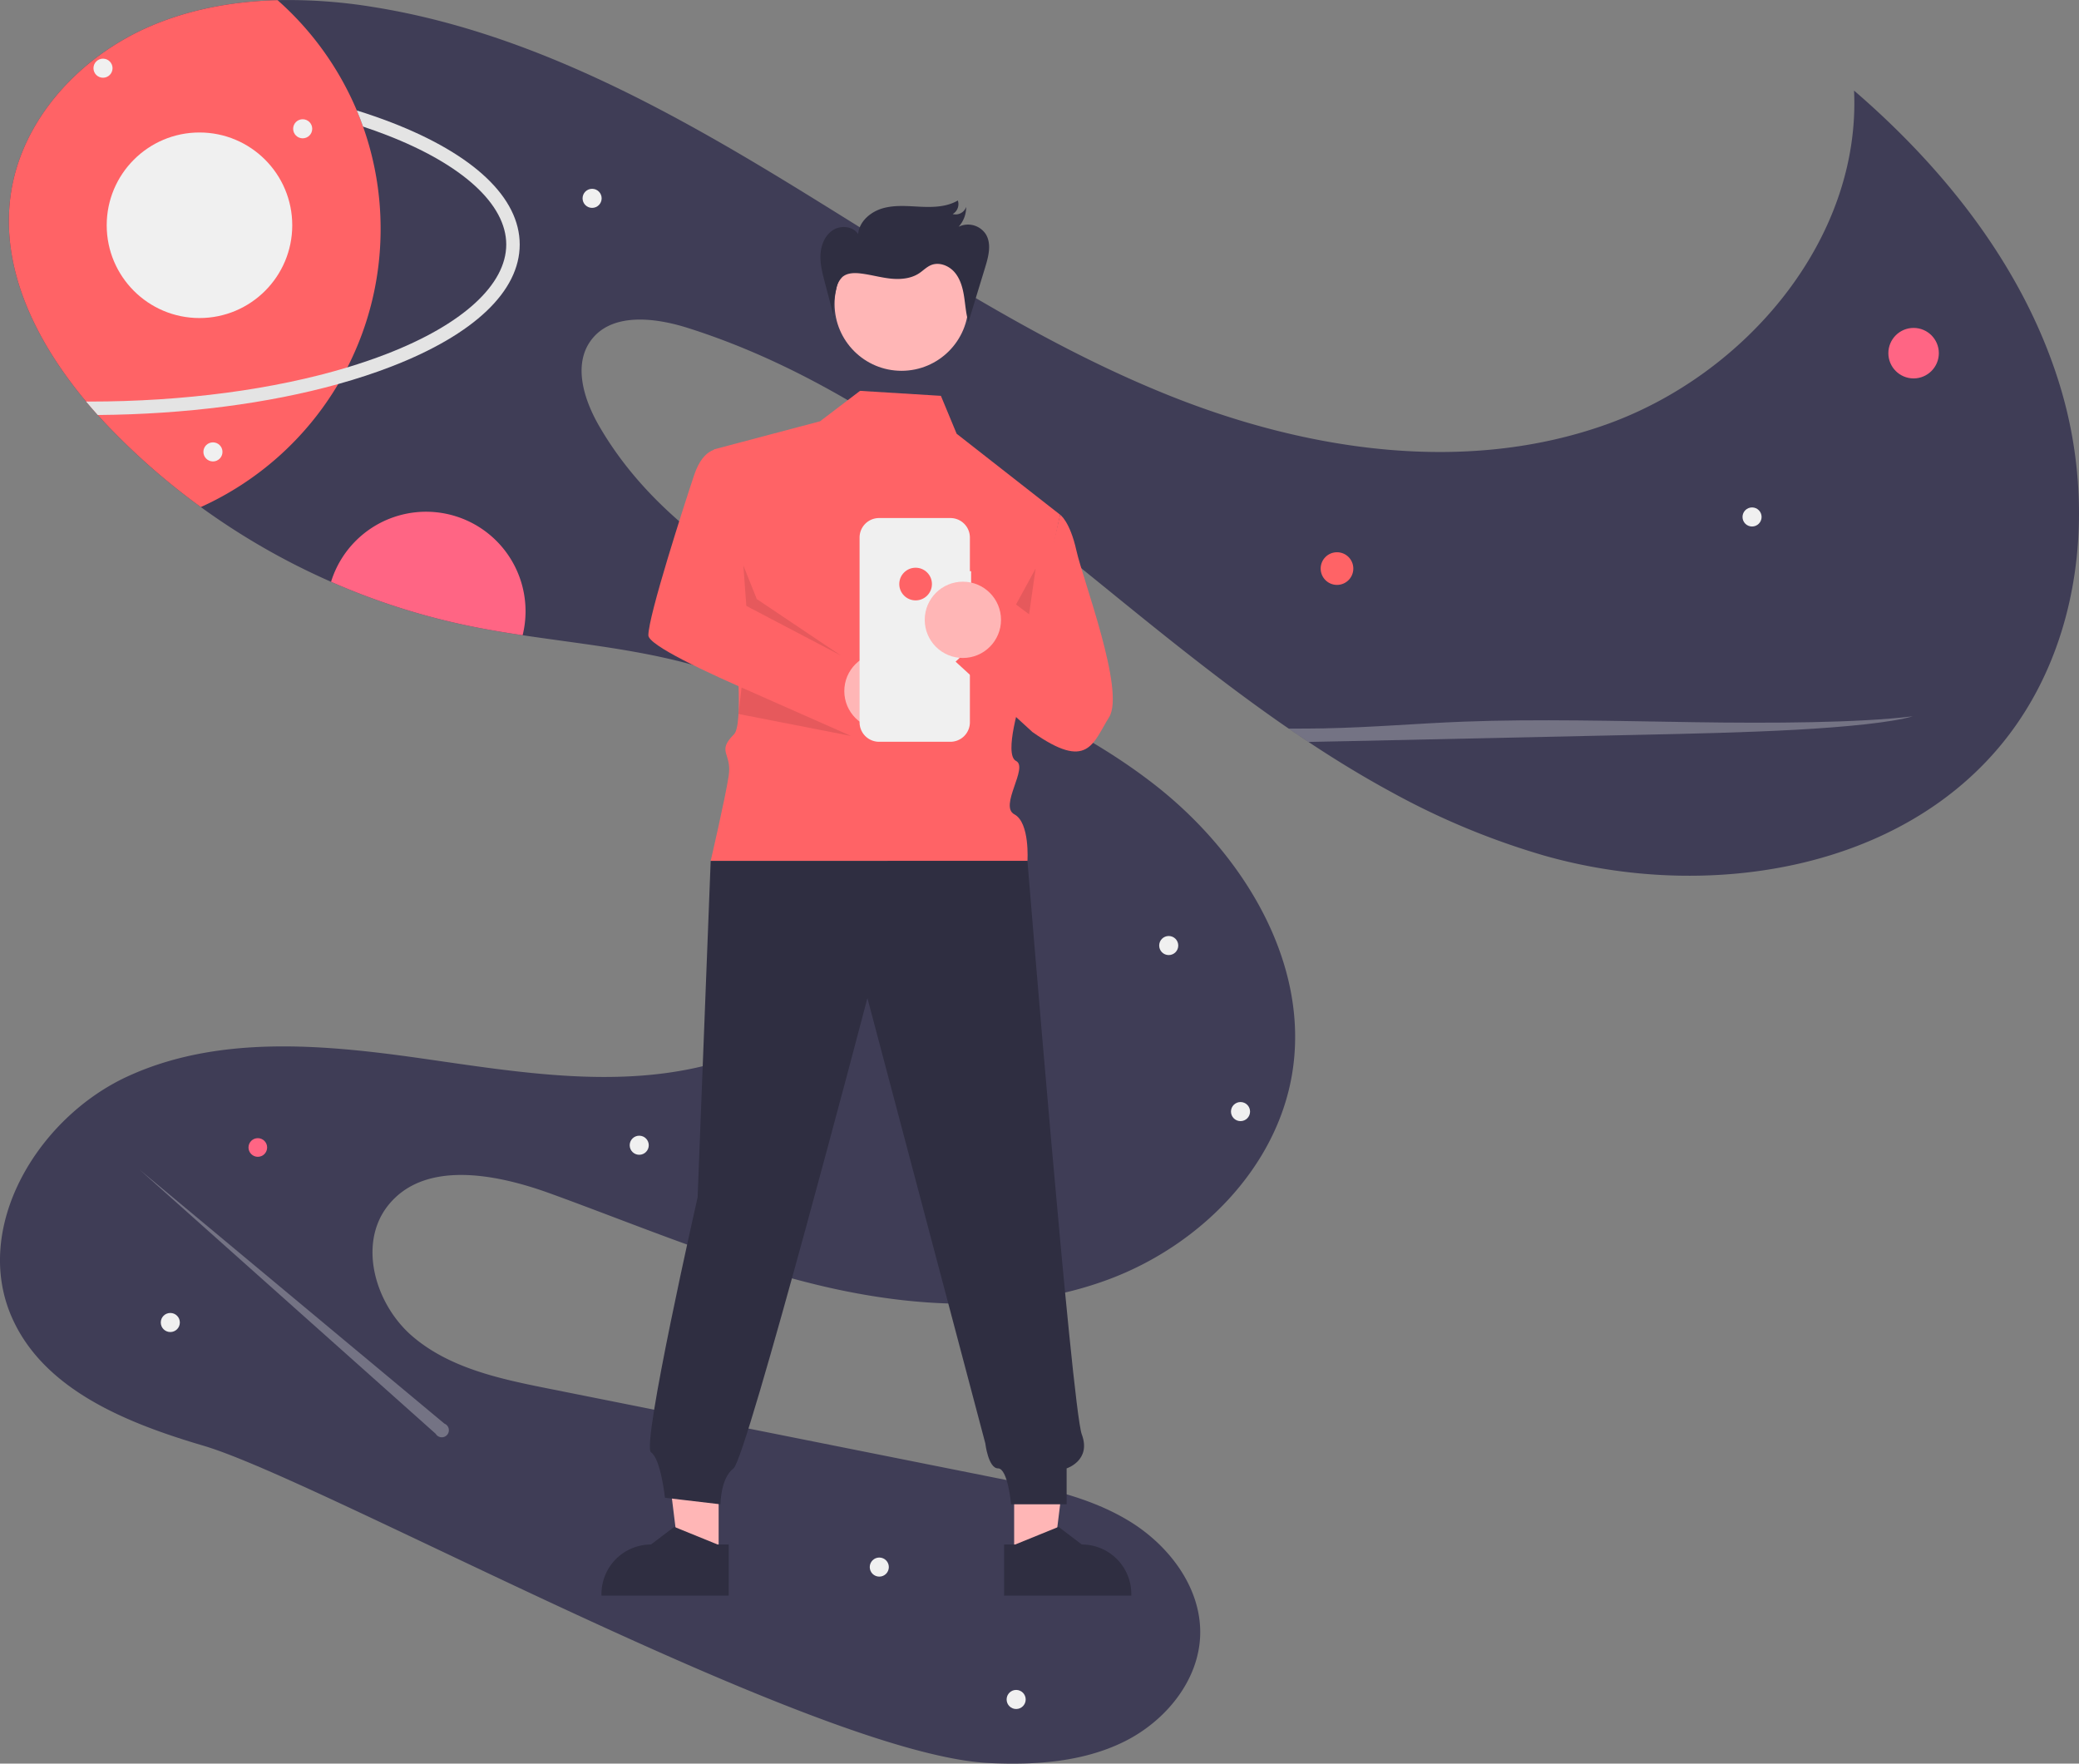 <svg xmlns="http://www.w3.org/2000/svg" data-name="Layer 1" width="926.632" height="785.994" viewBox="0 0 926.632 785.994" xmlns:xlink="http://www.w3.org/1999/xlink"><rect x="0" y="0" width="926.632" height="785.994" fill="#808080" stroke="none"/><path d="M1030.887,386.059c-46.34,59.26-133.78,72.83-206.13,52.19a335.51,335.51,0,0,1-68.1-28.35c-12.54-6.81-24.78-14.28-36.77-22.24-2.95-1.95-5.9-3.93-8.82-5.95q-2.985-2.04-5.95-4.13c-24.76-17.42-48.55-36.53-71.94-55.53-58.39-47.43-118.38-96.32-190.12-118.95-14.78-4.66-33.9-6.84-43.04,5.68-7.93,10.87-3.09,26.26,3.62,37.92,24.89,43.19,70.07,70.46,115.29,91.43,45.22,20.97,93.12,37.96,132.43,68.62,39.31,30.66,69.32,79.39,61.28,128.58-6.93,42.39-41.54,76.83-81.78,91.84-40.24,15-85.12,12.91-126.95,3.17-41.83-9.75-81.54-26.76-121.91-41.42-24.34-8.85-56.16-14.97-72.31,5.28-13.64,17.11-5.8,44.1,10.81,58.34s39.09,19.01,60.54,23.29q99.9,19.95,199.8,39.89c20.43,4.07,41.34,8.33,59.14,19.17,17.8,10.83,32.16,29.75,31.65,50.58-.51,20.53-15.54,38.67-33.96,47.76-18.41,9.08-39.67,10.48-60.18,9.5-76.86-3.68-297.21-125.79-350.06-141.4-33.96-10.02-71.09-24.74-85.41-57.12-17.83-40.31,11.51-89.08,51.56-107.49,40.04-18.42,86.46-14.34,130.1-8.14,43.64,6.2,88.72,14.09,131.2,2.31,42.479-11.78,81.4-50.18,77.21-94.06-3.65-38.18-38.04-66.95-74.23-79.63-28.33-9.93-58.47-12.63-88.229-17.1-8.26-1.23-16.49-2.61-24.64-4.31a307.086,307.086,0,0,1-60.75-19.5,312.924,312.924,0,0,1-58.04-33.31,305.265,305.265,0,0,1-40.32-35.01q-2.835-2.94-5.61-6.01c-1.76-1.96-3.5-3.96-5.2-6-22.12-26.43-38.46-58.98-33.56-92.52,4.89-33.45,30.96-61.3,62-74.68,17.94-7.73,37.29-11.19,56.88-11.69a233.796,233.796,0,0,1,42.78,3.08c65.41,10.46,125.35,42.24,181.96,76.65,56.6,34.41,111.76,72.18,173.29,96.71,61.53,24.54,131.57,34.93,193.99,12.74,62.42-22.18,113.7-82.7,110.65-148.87,41.4,35.65,76.58,80.46,92.16,132.82C1070.797,282.559,1064.536,343.019,1030.887,386.059Z" transform="translate(-136.684 -57.003)" fill="#3f3d56"/><circle cx="595.911" cy="253.394" r="7.278" fill="#ff6366"/><circle cx="852.911" cy="157.394" r="11.252" fill="#ff6584"/><circle cx="114.911" cy="511.394" r="4.157" fill="#ff6584"/><path d="M370.927,329.399a44.43,44.43,0,0,1-1.3,10.7c-8.26-1.23-16.49-2.61-24.64-4.31a307.086,307.086,0,0,1-60.75-19.5,44.337,44.337,0,0,1,86.69,13.11Z" transform="translate(-136.684 -57.003)" fill="#ff6584"/><circle cx="780.911" cy="230.394" r="4.252" fill="#f0f0f0"/><circle cx="391.911" cy="698.394" r="4.252" fill="#f0f0f0"/><circle cx="452.911" cy="757.394" r="4.252" fill="#f0f0f0"/><circle cx="75.911" cy="589.394" r="4.252" fill="#f0f0f0"/><circle cx="284.911" cy="510.394" r="4.252" fill="#f0f0f0"/><circle cx="263.911" cy="88.394" r="4.252" fill="#f0f0f0"/><circle cx="520.911" cy="421.394" r="4.252" fill="#f0f0f0"/><circle cx="552.911" cy="495.394" r="4.252" fill="#f0f0f0"/><path d="M291.527,220.728q9.075-2.739,17.362-5.935c33.96-13.117,53.438-30.911,53.438-48.82s-19.478-35.703-53.438-48.82q-5.038-1.946-10.386-3.723a136.34,136.34,0,0,1-6.976,107.3Z" transform="translate(-136.684 -57.003)" fill="none"/><path d="M306.326,158.969a135.44,135.44,0,0,1-14.8,61.76q-1.935,3.78-4.1,7.43a136.431,136.431,0,0,1-61.23,54.82,305.269,305.269,0,0,1-40.32-35.01q-2.835-2.94-5.61-6.01c-1.76-1.96-3.5-3.96-5.2-6-22.12-26.43-38.46-58.98-33.56-92.52,4.89-33.45,30.96-61.3,62-74.68,17.94-7.73,37.29-11.19,56.88-11.69a136.126,136.126,0,0,1,35.33,49.16c1,2.37,1.92,4.77,2.79,7.2A135.756,135.756,0,0,1,306.326,158.969Z" transform="translate(-136.684 -57.003)" fill="#ff6366"/><path d="M368.326,165.969c0,20.83-20.34,40.15-57.28,54.42-7.39,2.86-15.3,5.45-23.62,7.77-31.14,8.68-68.2,13.49-107.16,13.8-1.76-1.96-3.5-3.96-5.2-6,.42.01.84.01,1.26.01,42.31,0,82.45-5.36,115.2-15.24,6.05-1.83,11.85-3.81,17.36-5.94,33.96-13.11,53.44-30.91,53.44-48.82,0-17.91-19.48-35.7-53.44-48.82q-5.04-1.95-10.38-3.72c-.87-2.43-1.79-4.83-2.79-7.2q7.98,2.49,15.33,5.32C347.987,125.819,368.326,145.149,368.326,165.969Z" transform="translate(-136.684 -57.003)" fill="#e4e4e4"/><circle cx="45.911" cy="30.394" r="4.252" fill="#f0f0f0"/><circle cx="134.911" cy="57.394" r="4.252" fill="#f0f0f0"/><circle cx="88.911" cy="100.394" r="41.348" fill="#f0f0f0"/><path d="M989.197,376.239c-9.28,2.74-29.74,4.76-52.24,6-22.49,1.23-47.16,1.77-71.52,2.29q-63.959,1.38-127.91,2.77-8.791.195-17.64.36c-2.95-1.95-5.9-3.93-8.82-5.95,5.23.03,10.46,0,15.65-.1,22.17-.44,40.94-2.17,62.32-2.99,32.9-1.27,68.42-.27,102.71.24C926.036,379.379,965.106,379.189,989.197,376.239Z" transform="translate(-136.684 -57.003)" fill="#f0f0f0" opacity="0.3"/><path d="M334.767,691.47,198.846,578.239,330.891,696.006a3.151,3.151,0,1,0,3.876-4.535Z" transform="translate(-136.684 -57.003)" fill="#f0f0f0" opacity="0.3"/><circle cx="94.911" cy="201.394" r="4.252" fill="#f0f0f0"/><polygon points="452.017 694.074 469.604 694.073 477.971 626.236 452.014 626.237 452.017 694.074" fill="#ffb6b6"/><path d="M584.215,745.335l4.95-0,19.327-7.86,10.359,7.859h.001a22.074,22.074,0,0,1,22.073,22.072v.717l-56.709.002Z" transform="translate(-136.684 -57.003)" fill="#2f2e41"/><polygon points="320.308 694.074 302.721 694.073 294.354 626.236 320.311 626.237 320.308 694.074" fill="#ffb6b6"/><path d="M461.477,768.125l-56.709-.002v-.717a22.074,22.074,0,0,1,22.073-22.072h.001l10.359-7.859,19.327,7.86,4.95 0Z" transform="translate(-136.684 -57.003)" fill="#2f2e41"/><path d="M520.009,231.191,502.201,244.751,454.896,257.279s16.95,118.96,8.95,126.96-.785,8.215-2.393,18.608-8.013,37.831-8.013,37.831l141.188,0s1.138-17.052-5.822-20.745,6.416-20.929.728-23.811,2.312-27.882,2.312-27.882l17.337-81.85-46.114-36.08-7.013-16.898Z" transform="translate(-136.684 -57.003)" fill="#ff6366"/><circle cx="405.545" cy="274.328" r="6.161" fill="#f2f2f2"/><path d="M453.441,440.678l-5.822,149.921S422.48,701.328,426.846,704.239s6.216,20.269,6.216,20.269l24.744,2.911s0-11.644,5.822-16.011,59.677-209.598,59.677-209.598l52.54,198.429s1.315,11.169,5.682,11.169,5.822,16.011,5.822,16.011h24.744v-16.011s11.118-3.525,6.752-15.169-24.218-255.562-24.218-255.562Z" transform="translate(-136.684 -57.003)" fill="#2f2e41"/><circle cx="401.817" cy="135.415" r="29.839" fill="#ffb6b6"/><polygon points="452.85 269.414 458.672 273.781 461.583 253.403 452.85 269.414" opacity="0.1" style="isolation:isolate"/><path d="M457.687,257.163s-7.278-1.456-11.644,11.644-20.378,62.588-20.378,71.322S525.375,387.396,525.375,387.396L515,351l-45.669-23.971Z" transform="translate(-136.684 -57.003)" fill="#ff6366"/><circle cx="393.316" cy="307.997" r="17" fill="#ffb6b6"/><polygon points="331.316 251.997 332.647 270.026 374.878 292.192 337.316 266.997 331.316 251.997" opacity="0.1" style="isolation:isolate"/><path d="M569.523,311.57h-.548V296.562a8.686,8.686,0,0,0-8.686-8.686H528.492a8.686,8.686,0,0,0-8.686,8.686v82.337a8.686,8.686,0,0,0,8.686,8.686h31.797a8.686,8.686,0,0,0,8.686-8.686V322.254h.548Z" transform="translate(-136.684 -57.003)" fill="#f0f0f0"/><path d="M609.184,286.39s4.367,2.911,7.278,16.011,21.833,62.588,14.555,74.233-9.426,24.072-34.17,6.606l-34.24-31.35,24.744-23.289,10.189,7.278Z" transform="translate(-136.684 -57.003)" fill="#ff6366"/><circle cx="408.095" cy="260.292" r="7.278" fill="#ff6366"/><circle cx="429.163" cy="276.236" r="17" fill="#ffb6b6"/><polygon points="330.514 306.41 379.316 327.997 329.158 318.194 330.514 306.41" opacity="0.1" style="isolation:isolate"/><path d="M508.397,198.365,504.3,182.773c-1.069-4.068-2.147-8.219-1.907-12.418s2.022-8.533,5.56-10.808,8.939-1.738,11.216,1.799c.433-5.648,5.571-9.992,11.022-11.531s11.239-.93,16.897-.671,11.631.078,16.514-2.791a5.112,5.112,0,0,1-2.289,6.041,4.963,4.963,0,0,0,5.995-3.162,12.88,12.88,0,0,1-3.381,8.845A9.475,9.475,0,0,1,576.173,161.545c2.492,4.321,1.096,9.747-.362,14.517l-7.484,24.482c-1.135-3.722-1.349-7.651-1.956-11.494s-1.687-7.768-4.224-10.718-6.846-4.659-10.451-3.194c-2.022.822-3.565,2.489-5.39,3.686-3.746,2.455-8.512,2.807-12.963,2.308s-8.789-1.767-13.24-2.273c-2.787-.317-5.896-.233-7.999,1.623a10.281,10.281,0,0,0-2.738,5.467,43.486,43.486,0,0,0-1.158,12.541" transform="translate(-136.684 -57.003)" fill="#2f2e41"/></svg>